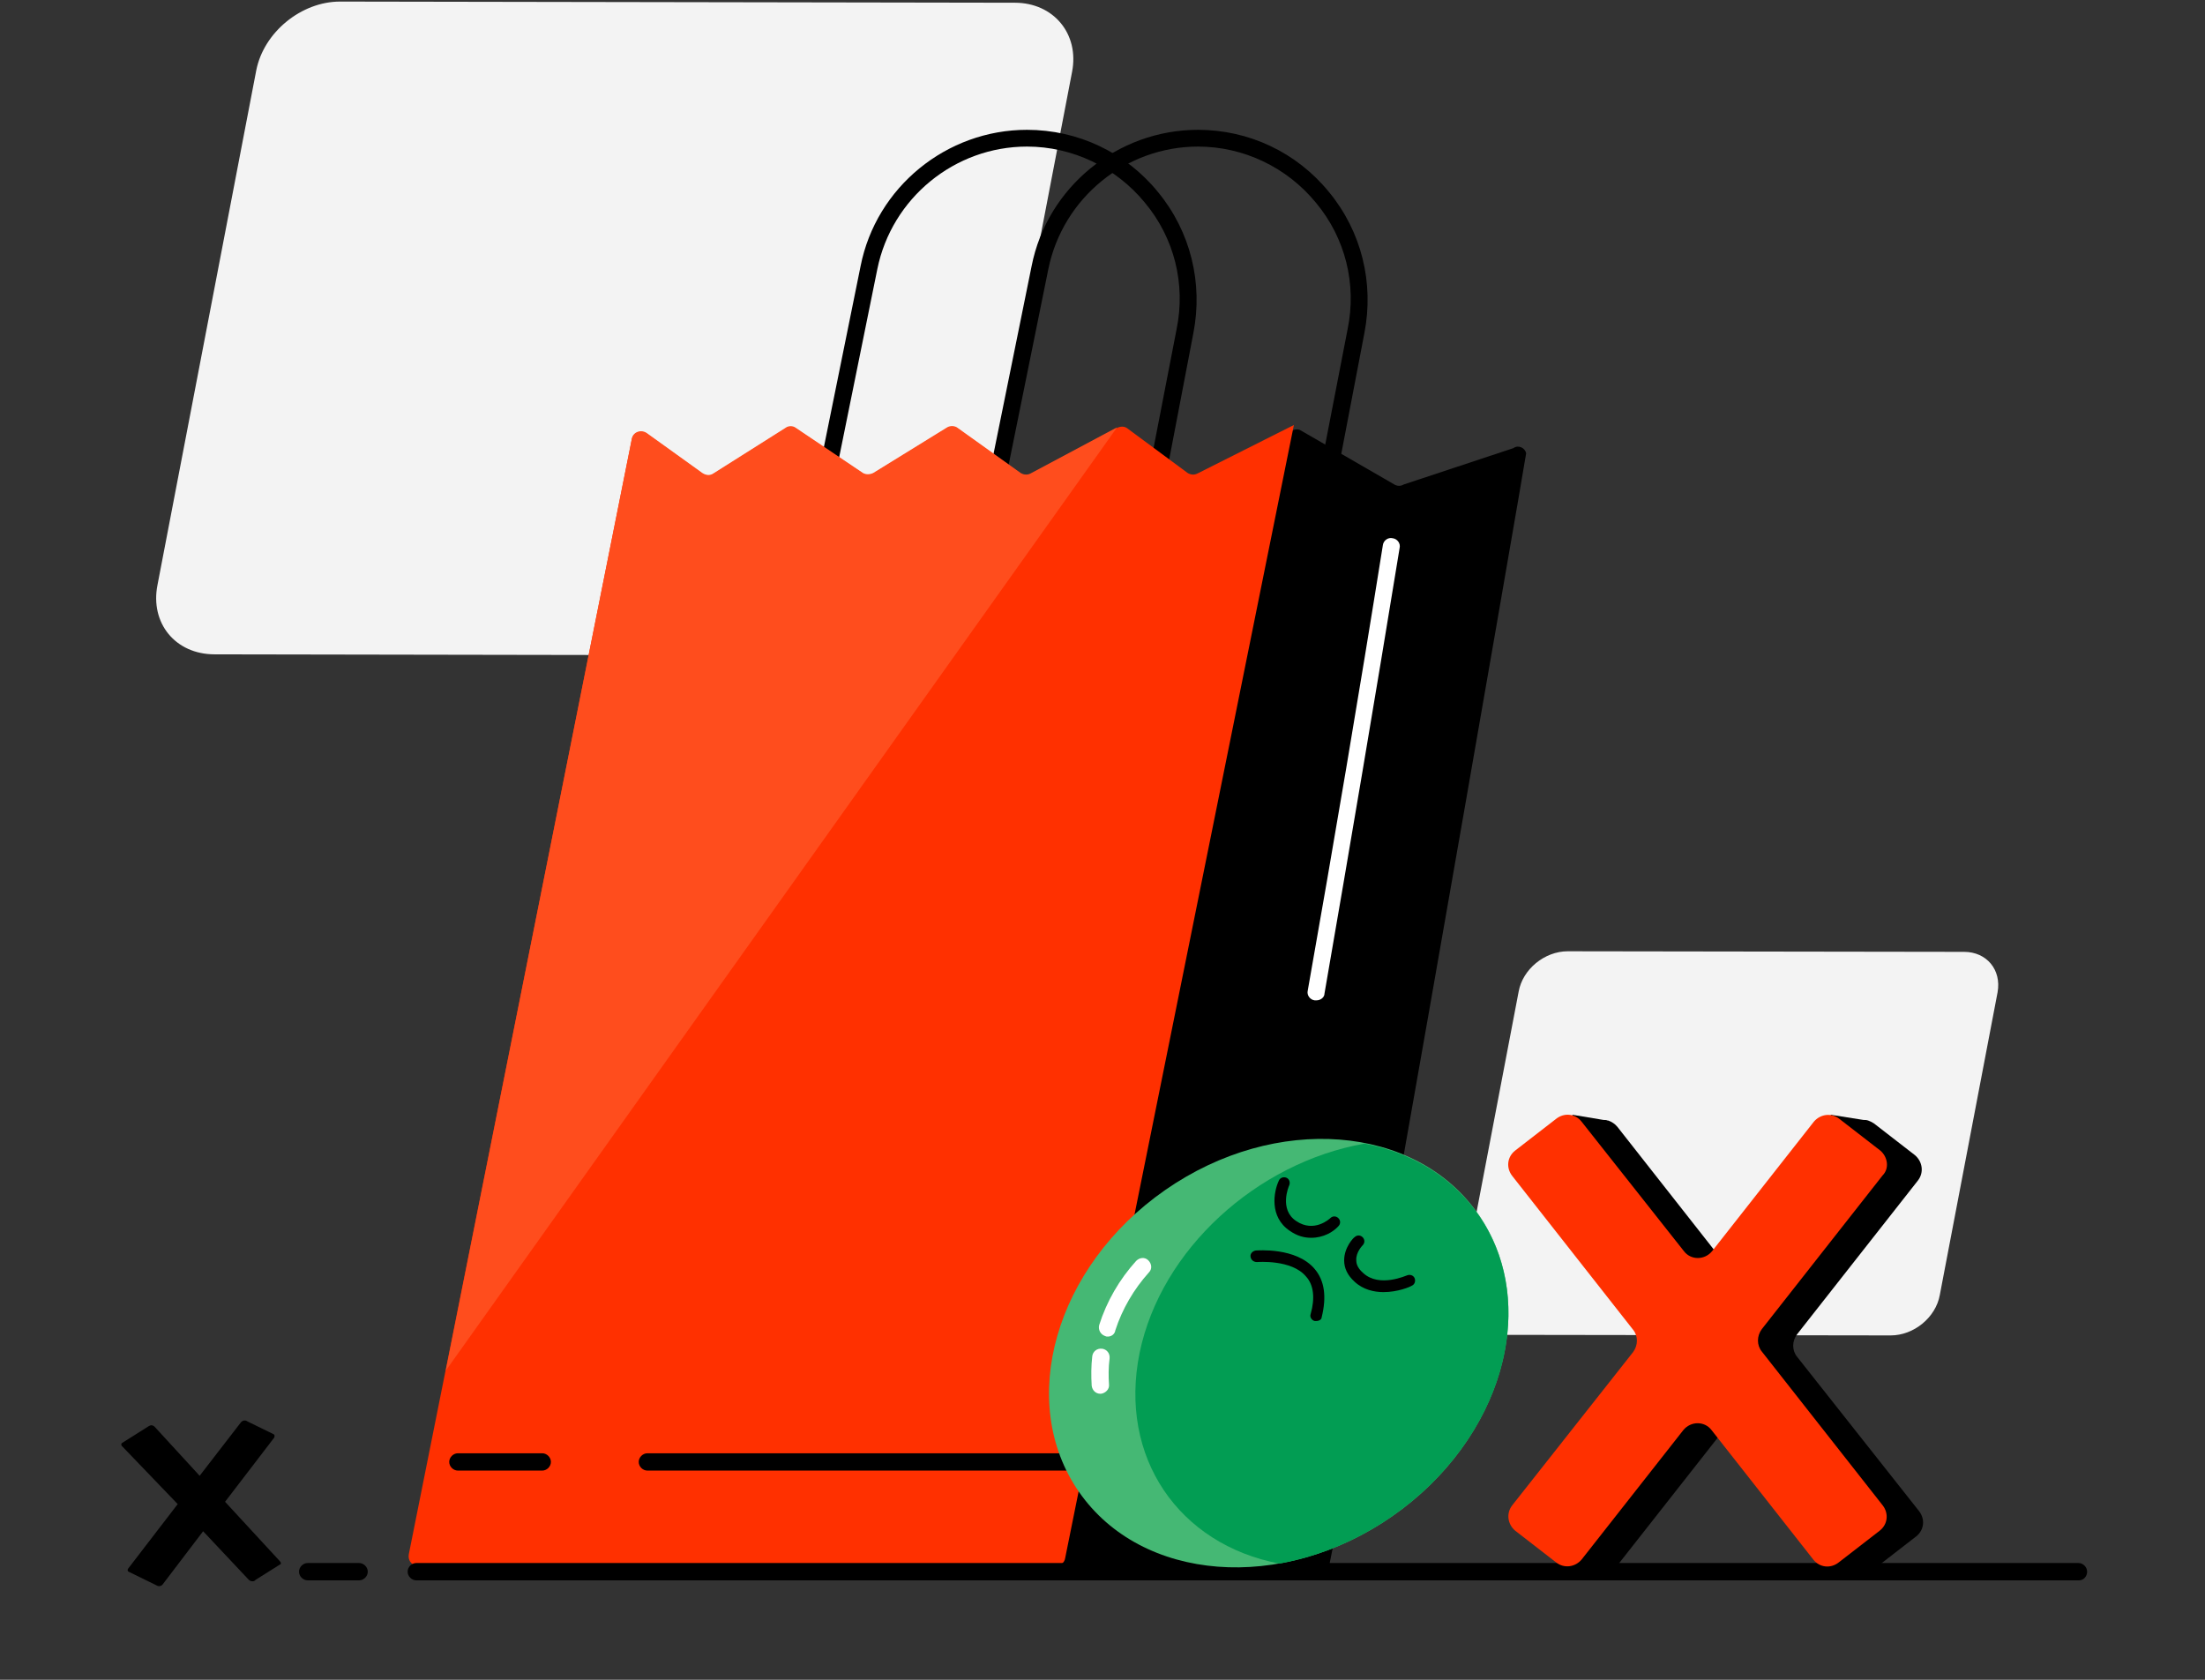 <svg width="168" height="128" viewBox="0 0 168 128" fill="none" xmlns="http://www.w3.org/2000/svg">
<rect x="0" y="0" width="168" height="128" fill="#333333" stroke="none"/>
<g clip-path="url(#clip0_1_21742)">
<path d="M16.356 49.861L67.769 49.949C70.718 49.949 73.58 47.616 74.152 44.711L81.679 5.491C82.251 2.585 80.27 0.208 77.321 0.208L25.908 0.12C22.958 0.12 20.097 2.453 19.525 5.359L11.998 44.579C11.426 47.484 13.362 49.861 16.356 49.861Z" fill="#F3F3F3"/>
<path d="M113.856 101.715L144.053 101.759C145.814 101.759 147.487 100.394 147.795 98.678L152.197 75.612C152.505 73.895 151.36 72.531 149.643 72.531L119.447 72.487C117.686 72.487 116.013 73.851 115.705 75.568L111.303 98.634C110.951 100.35 112.096 101.715 113.856 101.715Z" fill="#F3F3F3"/>
<path d="M62.355 40.177C62.311 40.177 62.267 40.177 62.223 40.177C61.871 40.089 61.651 39.737 61.695 39.385L65.568 20.281C66.757 14.25 72.127 9.892 78.246 9.892C82.119 9.892 85.773 11.609 88.238 14.646C90.703 17.64 91.671 21.557 90.923 25.387L88.194 39.649C88.106 40.001 87.798 40.221 87.401 40.177C87.049 40.089 86.829 39.781 86.873 39.385L89.646 25.079C90.351 21.645 89.47 18.124 87.225 15.439C85.024 12.754 81.723 11.169 78.246 11.169C72.743 11.169 67.945 15.087 66.845 20.501L62.971 39.605C62.927 39.957 62.663 40.177 62.355 40.177Z" fill="black"/>
<path d="M75.384 40.177C75.34 40.177 75.296 40.177 75.252 40.177C74.9 40.089 74.68 39.737 74.724 39.385L78.598 20.281C79.786 14.25 85.156 9.892 91.275 9.892C95.149 9.892 98.802 11.609 101.267 14.646C103.732 17.64 104.701 21.557 103.952 25.387L101.223 39.649C101.135 40.001 100.783 40.221 100.431 40.177C100.079 40.089 99.859 39.781 99.903 39.385L102.676 25.079C103.38 21.645 102.5 18.124 100.255 15.439C98.054 12.754 94.752 11.169 91.275 11.169C85.773 11.169 80.975 15.087 79.874 20.501L76.001 39.605C76.001 39.957 75.692 40.177 75.384 40.177Z" fill="black"/>
<path d="M101.047 120.203H71.203C70.807 120.203 70.499 119.851 70.587 119.454L86.301 51.666C86.389 51.358 86.653 51.182 86.961 51.182L89.911 51.534C90.175 51.578 90.439 51.402 90.527 51.182L98.23 33.09C98.362 32.738 98.846 32.606 99.154 32.826L106.241 36.92C106.462 37.052 106.726 37.052 106.946 36.92L115.309 34.147C115.661 33.883 116.19 34.103 116.278 34.543C116.322 34.543 101.443 120.203 101.047 120.203Z" fill="black"/>
<path d="M31.85 119.322H80.447C80.799 119.322 81.107 119.058 81.151 118.75L98.582 32.386L91.231 36.083C90.967 36.215 90.703 36.171 90.483 36.039L85.905 32.65C85.685 32.474 85.377 32.474 85.113 32.606L78.51 36.127C78.246 36.26 77.982 36.215 77.762 36.083L72.964 32.65C72.744 32.474 72.391 32.474 72.171 32.606L66.537 36.083C66.273 36.215 65.965 36.215 65.745 36.083L60.639 32.65C60.418 32.474 60.066 32.474 59.846 32.65L54.344 36.127C54.08 36.303 53.772 36.26 53.508 36.083L49.282 33.046C48.842 32.738 48.225 32.958 48.137 33.486L31.146 118.442C31.058 118.926 31.41 119.322 31.85 119.322Z" fill="#FF3000"/>
<path d="M33.963 104.444L85.112 32.562L78.51 36.083C78.246 36.215 77.981 36.171 77.761 36.039L72.963 32.606C72.743 32.43 72.391 32.43 72.171 32.562L66.537 36.039C66.272 36.171 65.964 36.171 65.744 36.039L60.638 32.606C60.418 32.43 60.066 32.43 59.846 32.606L54.343 36.083C54.079 36.26 53.771 36.215 53.507 36.039L49.281 33.002C48.841 32.694 48.225 32.914 48.137 33.442L33.963 104.444Z" fill="#FF4D1D"/>
<path d="M100.299 76.228C100.255 76.228 100.211 76.228 100.167 76.228C99.815 76.184 99.55 75.832 99.638 75.48C101.619 64.299 103.556 52.855 105.361 41.542C105.405 41.19 105.757 40.925 106.109 41.014C106.461 41.057 106.725 41.41 106.637 41.762C104.789 53.075 102.852 64.519 100.915 75.7C100.915 76.008 100.607 76.228 100.299 76.228Z" fill="white"/>
<path d="M85.597 112.059C73.624 112.059 61.431 112.059 49.326 112.059C48.973 112.059 48.665 111.751 48.665 111.399C48.665 111.047 48.973 110.739 49.326 110.739C61.431 110.739 73.624 110.739 85.597 110.739C85.949 110.739 86.257 111.047 86.257 111.399C86.257 111.751 85.949 112.059 85.597 112.059Z" fill="black"/>
<path d="M41.314 112.059H34.887C34.535 112.059 34.227 111.751 34.227 111.399C34.227 111.047 34.535 110.739 34.887 110.739H41.314C41.666 110.739 41.974 111.047 41.974 111.399C41.974 111.751 41.666 112.059 41.314 112.059Z" fill="black"/>
<path d="M158.403 120.423H31.718C31.366 120.423 31.058 120.115 31.058 119.763C31.058 119.41 31.366 119.102 31.718 119.102H158.359C158.711 119.102 159.019 119.41 159.019 119.763C159.019 120.115 158.755 120.423 158.403 120.423Z" fill="black"/>
<path d="M27.36 120.423H23.443C23.091 120.423 22.782 120.115 22.782 119.763C22.782 119.41 23.091 119.102 23.443 119.102H27.36C27.712 119.102 28.021 119.41 28.021 119.763C28.021 120.115 27.712 120.423 27.36 120.423Z" fill="black"/>
<path d="M106.071 115.541C114.474 109.698 117.415 99.395 112.641 92.529C107.866 85.663 97.184 84.834 88.781 90.677C80.379 96.52 77.437 106.823 82.212 113.689C86.986 120.554 97.668 121.384 106.071 115.541Z" fill="#45B874"/>
<path d="M103.952 87.145C95.765 88.597 88.458 95.2 86.829 103.079C85.201 111.047 89.822 117.694 97.482 119.146C105.669 117.694 112.976 111.091 114.605 103.211C116.233 95.244 111.612 88.597 103.952 87.145Z" fill="#029D53"/>
<path d="M99.903 94.32C99.374 94.32 98.846 94.188 98.274 93.792C96.689 92.735 97.041 90.798 97.438 89.962C97.526 89.742 97.79 89.654 98.01 89.742C98.23 89.83 98.318 90.094 98.23 90.314C98.186 90.402 97.438 92.163 98.758 93.043C100.123 93.968 101.311 92.867 101.355 92.823C101.531 92.647 101.795 92.647 101.971 92.823C102.147 92.999 102.147 93.263 101.971 93.439C101.575 93.88 100.827 94.32 99.903 94.32Z" fill="black"/>
<path d="M105.405 98.458C104.701 98.458 103.864 98.281 103.204 97.665C102.676 97.181 102.412 96.653 102.412 96.037C102.412 95.024 103.16 94.276 103.204 94.276C103.38 94.1 103.644 94.1 103.82 94.276C103.996 94.452 103.996 94.716 103.82 94.892C103.82 94.892 103.292 95.42 103.336 96.037C103.336 96.389 103.512 96.697 103.864 97.005C105.097 98.15 107.166 97.181 107.21 97.181C107.43 97.093 107.694 97.181 107.782 97.401C107.87 97.621 107.782 97.885 107.562 97.973C107.43 98.061 106.505 98.458 105.405 98.458Z" fill="black"/>
<path d="M83.836 106.205C83.484 106.205 83.22 105.941 83.176 105.589C83.132 104.84 83.132 104.092 83.22 103.344C83.264 102.991 83.572 102.727 83.968 102.771C84.32 102.815 84.584 103.124 84.54 103.52C84.452 104.18 84.452 104.884 84.496 105.501C84.54 105.853 84.232 106.161 83.88 106.205C83.88 106.205 83.88 106.205 83.836 106.205Z" fill="white"/>
<path d="M84.408 101.847C84.32 101.847 84.276 101.847 84.188 101.803C83.836 101.671 83.66 101.319 83.748 100.967C84.32 99.162 85.288 97.489 86.565 96.081C86.829 95.817 87.225 95.772 87.49 96.037C87.754 96.301 87.798 96.697 87.534 96.961C86.389 98.237 85.509 99.734 84.98 101.363C84.936 101.671 84.672 101.847 84.408 101.847Z" fill="white"/>
<path d="M100.299 100.659C100.255 100.659 100.211 100.659 100.167 100.659C99.947 100.615 99.77 100.35 99.859 100.13C100.211 98.898 100.079 97.885 99.506 97.269C98.406 95.949 95.809 96.169 95.765 96.169C95.545 96.169 95.325 96.037 95.281 95.772C95.237 95.552 95.413 95.332 95.677 95.288C95.809 95.288 98.758 95.024 100.167 96.697C100.915 97.577 101.091 98.81 100.695 100.394C100.695 100.526 100.519 100.659 100.299 100.659Z" fill="black"/>
<path d="M21.33 118.97L17.148 114.436L20.89 109.55C20.934 109.462 20.934 109.33 20.846 109.286L18.865 108.318C18.689 108.186 18.469 108.23 18.337 108.406L15.211 112.455L11.778 108.714C11.646 108.582 11.47 108.582 11.338 108.67L9.313 109.946C9.225 109.99 9.225 110.122 9.269 110.166L13.539 114.612L9.753 119.542C9.709 119.63 9.709 119.718 9.797 119.762L11.954 120.819C12.086 120.907 12.306 120.863 12.394 120.731L15.476 116.681L18.953 120.379C19.085 120.511 19.349 120.555 19.481 120.379L21.374 119.19C21.418 119.19 21.418 119.058 21.33 118.97Z" fill="black"/>
<path d="M136.922 103.388C136.526 102.903 136.526 102.199 136.922 101.671L146.122 89.962C146.606 89.346 146.474 88.51 145.902 88.025L142.777 85.604C142.645 85.516 142.469 85.428 142.336 85.384C142.204 85.34 142.116 85.34 141.984 85.34L139.475 84.944L140.18 86.749L133.137 95.728C132.564 96.433 131.508 96.433 130.98 95.728L123.232 85.868C123.056 85.648 122.792 85.472 122.528 85.384H122.484C122.396 85.34 122.264 85.34 122.176 85.34L119.799 84.944L120.063 86.573L118.17 88.069C117.554 88.553 117.466 89.39 117.95 90.006L127.15 101.715C127.546 102.199 127.546 102.903 127.15 103.432L117.95 115.141C117.466 115.757 117.598 116.593 118.17 117.077L119.799 118.354V119.41L121.956 119.807C122.44 119.851 122.88 119.674 123.232 119.278L130.98 109.418C131.552 108.714 132.608 108.714 133.137 109.418L140.003 118.178L139.519 119.454L141.544 119.763C141.676 119.807 141.808 119.807 141.984 119.807H142.028C142.336 119.807 142.601 119.719 142.865 119.498L145.99 117.077C146.606 116.593 146.694 115.757 146.21 115.141L136.922 103.388Z" fill="black"/>
<path d="M143.261 87.673L140.135 85.252C139.519 84.768 138.683 84.9 138.199 85.472L130.451 95.332C129.879 96.037 128.823 96.037 128.294 95.332L120.503 85.472C120.019 84.856 119.183 84.768 118.566 85.252L115.441 87.673C114.825 88.157 114.737 88.994 115.221 89.61L124.421 101.319C124.817 101.803 124.817 102.507 124.421 103.036L115.221 114.7C114.737 115.317 114.869 116.153 115.441 116.637L118.566 119.058C119.183 119.542 120.019 119.41 120.503 118.838L128.25 108.978C128.823 108.274 129.879 108.274 130.407 108.978L138.155 118.838C138.639 119.454 139.475 119.542 140.091 119.058L143.217 116.637C143.833 116.153 143.921 115.317 143.437 114.7L134.237 102.992C133.841 102.507 133.841 101.803 134.237 101.275L143.437 89.566C143.965 89.038 143.833 88.157 143.261 87.673Z" fill="#FF3000"/>
</g>
<defs>
<clipPath id="clip0_1_21742">
<rect width="168" height="126" fill="white" transform="translate(0 0.12)"/>
</clipPath>
</defs>
</svg>
